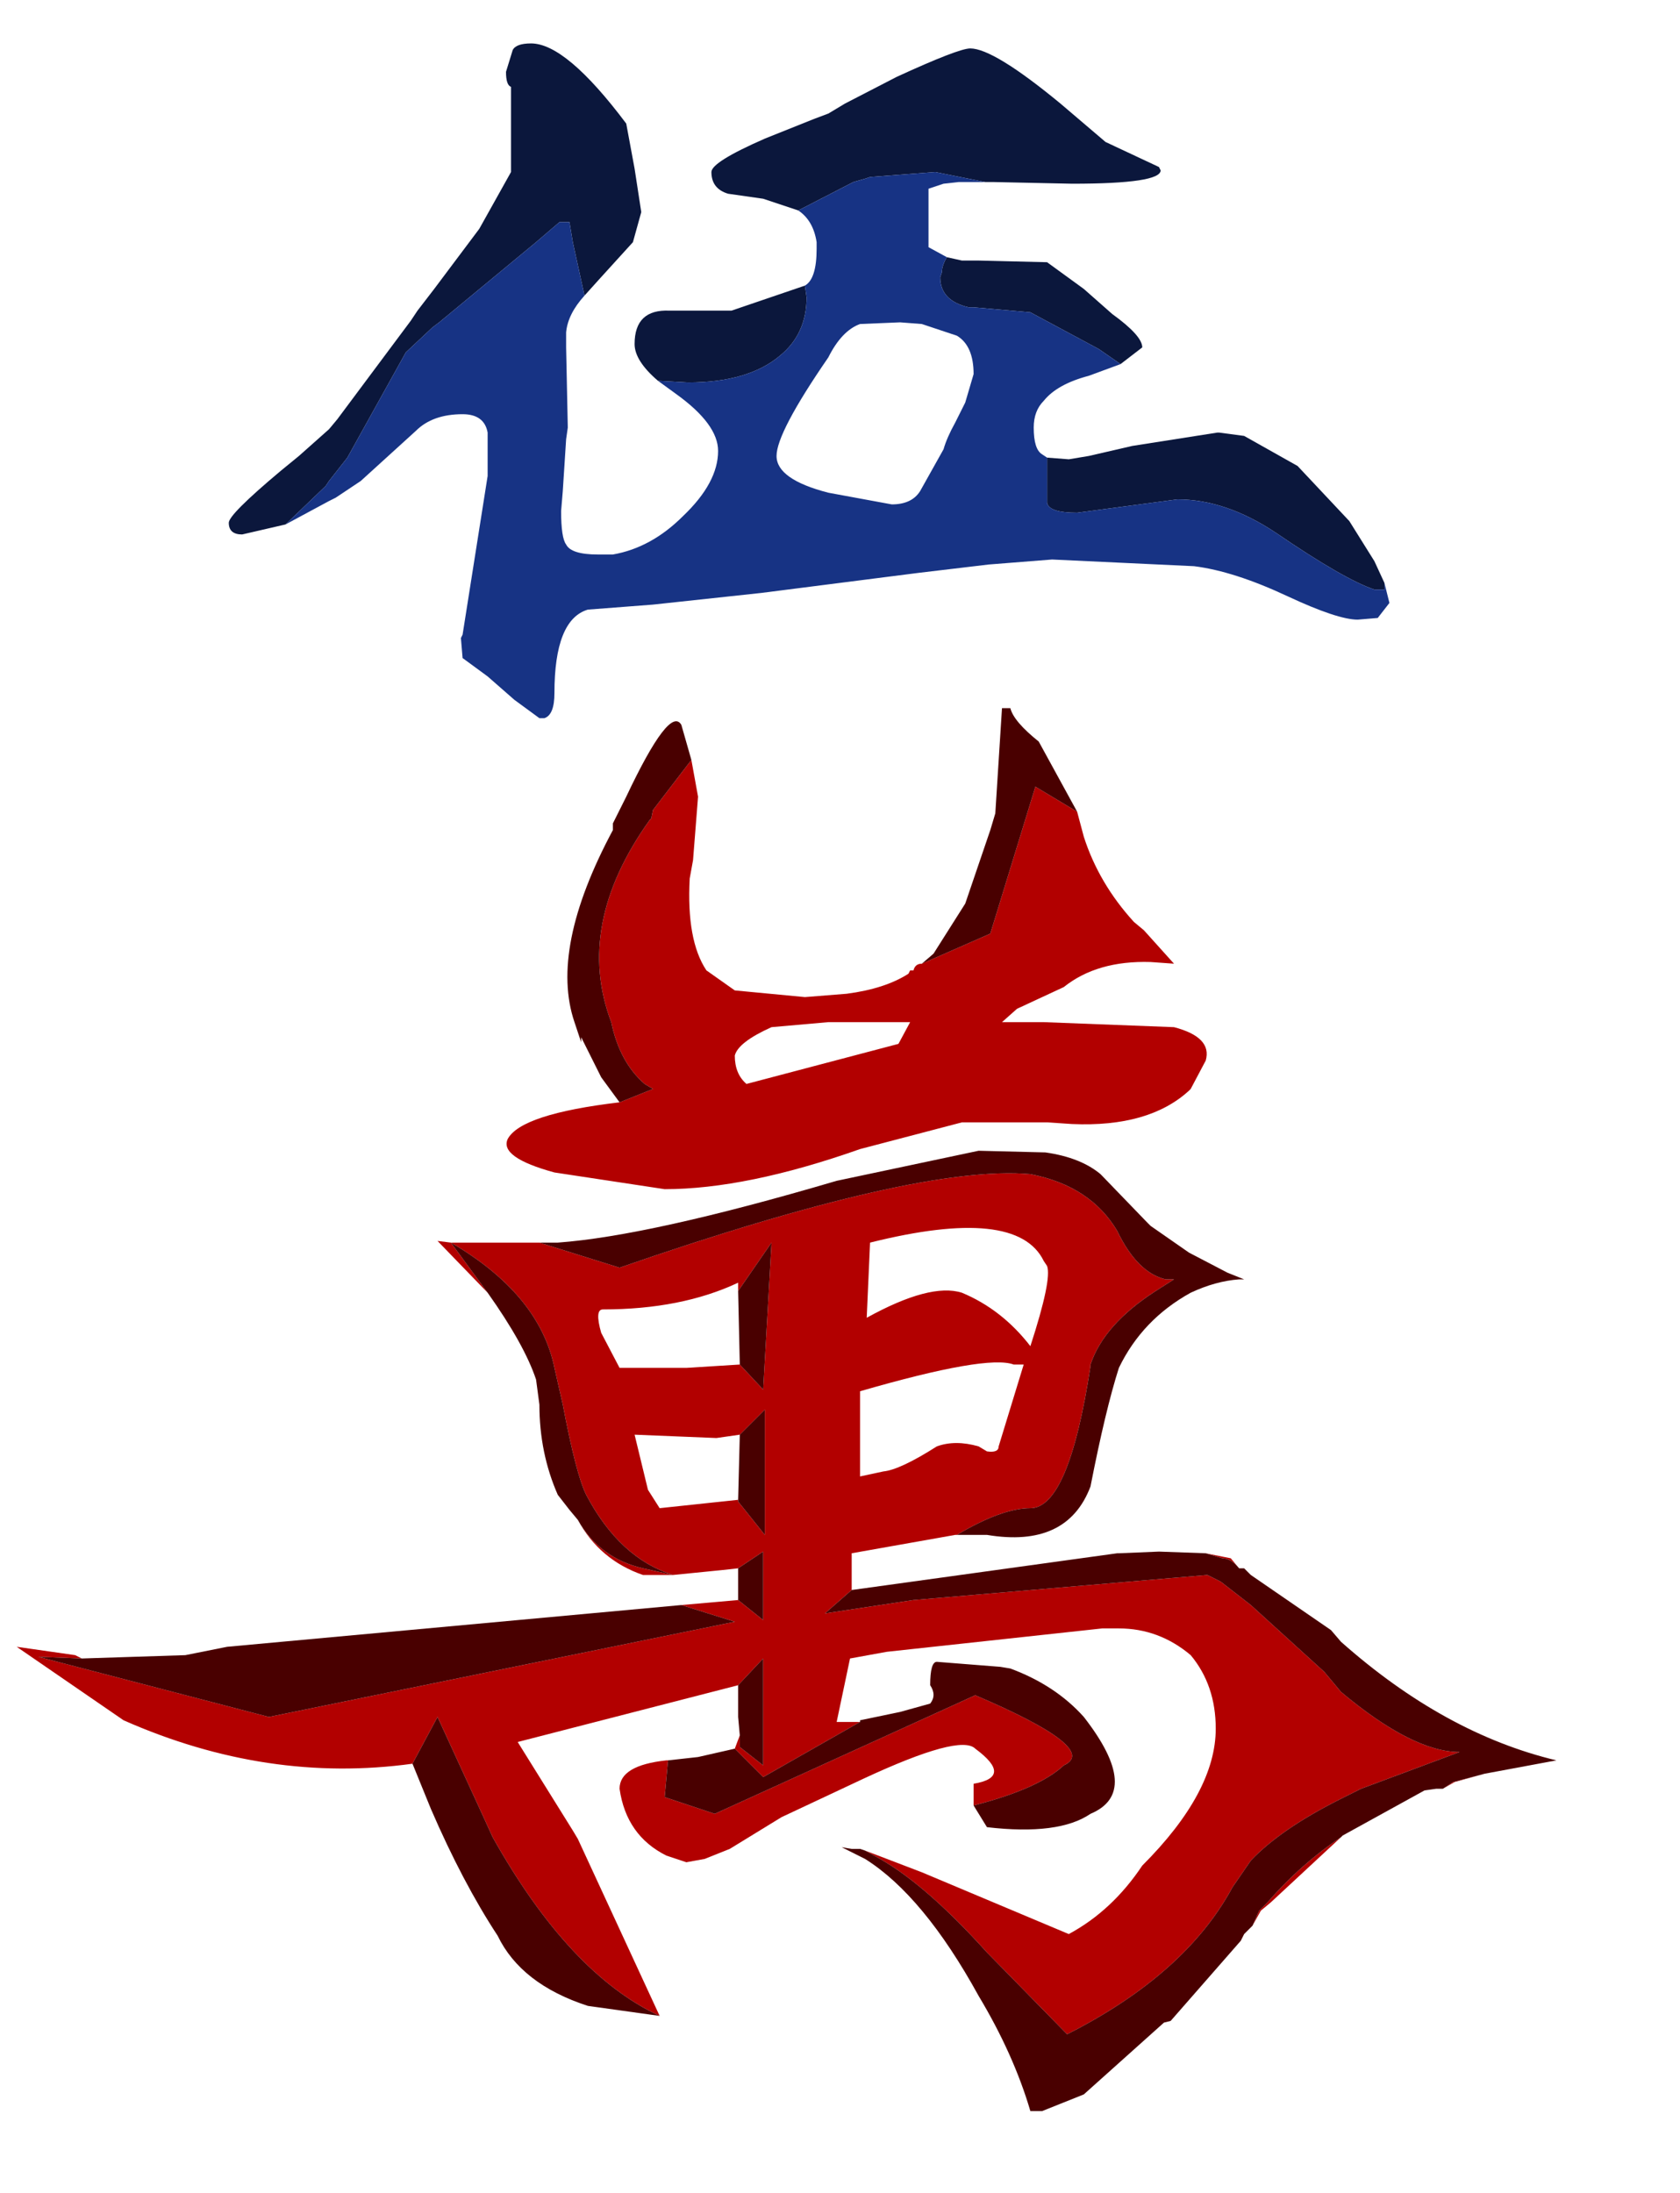 <?xml version="1.0" encoding="UTF-8" standalone="no"?>
<svg xmlns:xlink="http://www.w3.org/1999/xlink" height="39.39px" width="30.18px" xmlns="http://www.w3.org/2000/svg">
  <g transform="matrix(0.6, 0.0, 0.0, 0.6, 0.15, 3.6)">
    <use height="61.9" transform="matrix(1.0, 0.0, 0.0, 1.0, 0.25, -4.7)" width="46.1" xlink:href="#shape0"/>
  </g>
  <defs>
    <g id="shape0" transform="matrix(1.0, 0.0, 0.0, 1.0, 0.0, 0.0)">
      <path d="M30.85 12.4 L31.5 12.45 32.1 12.35 33.4 12.05 35.95 11.65 36.0 11.65 36.75 11.75 38.35 12.65 39.9 14.3 40.65 15.5 40.95 16.15 40.95 16.35 40.65 16.35 Q39.75 16.05 37.7 14.65 36.2 13.65 34.75 13.65 L33.25 13.85 31.75 14.05 Q30.9 14.05 30.85 13.75 L30.85 12.4 M8.05 14.4 L6.75 14.7 Q6.35 14.7 6.35 14.35 6.35 14.1 7.9 12.8 L8.45 12.35 9.35 11.55 9.6 11.25 11.8 8.3 12.0 8.0 12.5 7.35 13.55 5.95 13.85 5.55 14.8 3.85 14.8 1.3 Q14.65 1.25 14.65 0.85 L14.85 0.2 Q14.95 0.0 15.4 0.0 16.45 0.0 18.25 2.4 L18.5 3.75 18.7 5.05 18.45 5.95 17.45 7.05 17.0 7.55 16.65 5.95 16.55 5.35 16.25 5.35 15.55 5.95 14.1 7.15 12.65 8.35 12.45 8.5 11.65 9.25 9.9 12.4 9.35 13.1 9.25 13.25 8.05 14.4 M19.2 10.1 Q18.5 9.5 18.5 9.0 18.5 7.95 19.55 8.0 L21.4 8.0 23.6 7.25 23.65 7.6 Q23.65 8.7 22.85 9.35 21.9 10.15 20.1 10.15 L19.2 10.1 M23.4 5.0 L22.35 4.65 21.3 4.5 Q20.8 4.35 20.8 3.85 20.8 3.55 22.4 2.85 L23.9 2.25 24.3 2.1 24.8 1.8 26.35 1.0 Q28.2 0.15 28.55 0.15 29.25 0.15 31.25 1.8 L32.6 2.95 34.2 3.7 34.25 3.8 Q34.25 4.2 31.6 4.2 L29.25 4.15 29.0 4.15 27.5 3.85 25.55 4.0 25.4 4.05 25.05 4.15 23.4 5.0 M27.85 6.4 L28.3 6.5 28.8 6.5 30.85 6.55 31.95 7.35 32.8 8.1 Q33.7 8.75 33.7 9.1 L33.05 9.6 32.4 9.15 30.35 8.05 28.65 7.9 28.5 7.9 Q27.65 7.7 27.65 7.0 L27.7 6.85 Q27.7 6.65 27.85 6.4" fill="#0b173c" fill-rule="evenodd" stroke="none"/>
      <path d="M40.95 16.15 L41.1 16.75 40.75 17.2 40.15 17.25 Q39.55 17.25 38.05 16.55 36.45 15.8 35.25 15.65 L31.0 15.45 29.1 15.6 27.0 15.85 22.3 16.45 19.05 16.8 17.1 16.95 Q16.1 17.25 16.1 19.45 16.1 20.1 15.8 20.2 L15.65 20.2 14.9 19.65 14.1 18.95 13.35 18.4 13.3 17.8 13.35 17.7 14.1 12.95 14.1 12.9 14.1 11.65 Q14.0 11.1 13.35 11.1 12.45 11.1 11.95 11.6 L10.3 13.1 9.55 13.6 9.35 13.7 8.05 14.4 9.25 13.25 9.35 13.1 9.9 12.4 11.65 9.25 12.45 8.5 12.65 8.35 14.1 7.15 15.55 5.95 16.25 5.35 16.55 5.35 16.65 5.95 17.0 7.55 Q16.5 8.1 16.45 8.65 L16.45 9.1 16.5 11.5 16.45 11.85 16.35 13.4 16.3 14.0 Q16.3 14.8 16.45 15.0 16.6 15.3 17.4 15.3 L17.85 15.3 Q19.0 15.1 19.95 14.15 21.0 13.15 21.0 12.2 21.0 11.4 19.75 10.5 L19.2 10.1 20.1 10.15 Q21.9 10.15 22.85 9.35 23.65 8.7 23.65 7.6 L23.6 7.25 Q23.95 7.05 23.95 6.15 L23.95 5.95 Q23.85 5.3 23.4 5.0 L25.05 4.15 25.4 4.05 25.55 4.0 27.5 3.85 29.0 4.15 28.2 4.15 27.75 4.2 27.3 4.35 27.3 6.1 27.85 6.4 Q27.7 6.65 27.7 6.85 L27.65 7.0 Q27.65 7.7 28.5 7.9 L28.65 7.9 30.35 8.05 32.4 9.15 33.05 9.6 32.1 9.95 Q31.15 10.2 30.75 10.7 30.45 11.0 30.45 11.5 30.45 12.15 30.7 12.3 L30.85 12.4 30.85 13.75 Q30.9 14.05 31.75 14.05 L33.25 13.85 34.75 13.65 Q36.2 13.65 37.7 14.65 39.75 16.05 40.65 16.35 L40.95 16.35 40.95 16.15 M24.3 9.4 Q22.75 11.65 22.75 12.35 22.75 13.05 24.3 13.45 L26.2 13.8 Q26.8 13.8 27.05 13.4 L27.75 12.15 Q27.85 11.8 28.1 11.35 L28.4 10.75 28.65 9.9 Q28.65 9.05 28.15 8.75 L27.1 8.4 26.45 8.35 25.25 8.4 Q24.7 8.6 24.3 9.4" fill="#173384" fill-rule="evenodd" stroke="none"/>
      <path d="M20.2 21.45 L20.4 22.55 20.25 24.45 20.15 25.0 Q20.05 26.85 20.65 27.75 L21.5 28.35 23.6 28.55 24.85 28.45 Q26.0 28.3 26.7 27.85 L26.75 27.75 26.85 27.75 Q26.9 27.55 27.1 27.55 L29.15 26.65 30.5 22.25 31.75 23.0 31.95 23.75 Q32.4 25.15 33.45 26.3 L33.75 26.55 34.65 27.55 33.95 27.5 Q32.35 27.45 31.35 28.25 L29.95 28.9 29.5 29.3 30.75 29.3 34.65 29.45 Q35.8 29.75 35.6 30.45 L35.15 31.3 35.1 31.35 Q33.9 32.45 31.6 32.35 L30.85 32.3 29.95 32.3 29.6 32.3 28.3 32.3 25.25 33.1 Q21.85 34.3 19.4 34.3 L16.1 33.8 Q14.45 33.35 14.7 32.8 15.1 32.05 18.05 31.7 L19.05 31.3 18.8 31.15 Q18.05 30.5 17.8 29.3 16.7 26.4 18.95 23.25 L19.0 23.2 19.05 22.95 20.2 21.45 M14.1 37.4 L12.6 35.85 13.0 35.9 13.95 35.9 15.65 35.9 18.05 36.65 Q27.0 33.55 30.35 33.85 32.15 34.2 32.95 35.55 33.55 36.8 34.4 37.0 L34.65 37.0 34.1 37.35 Q32.55 38.35 32.15 39.55 L32.15 39.6 Q31.5 43.85 30.35 43.85 29.5 43.85 28.15 44.65 L28.1 44.65 25.0 45.2 25.0 46.3 24.2 47.0 26.85 46.6 35.65 45.85 36.05 46.05 36.95 46.75 39.15 48.75 39.65 49.35 Q41.8 51.15 43.2 51.15 L40.25 52.25 39.65 52.55 Q37.85 53.45 36.95 54.4 L36.4 55.2 Q35.0 57.8 31.45 59.6 L29.05 57.15 Q27.25 55.15 25.85 54.35 L25.4 54.1 27.1 54.75 31.5 56.6 Q32.8 55.9 33.7 54.55 35.9 52.35 35.9 50.45 35.9 49.15 35.15 48.25 34.2 47.45 33.0 47.45 L32.5 47.45 26.05 48.15 24.95 48.35 24.55 50.25 25.25 50.25 22.35 51.9 21.5 51.05 21.65 50.65 21.65 51.0 22.35 51.55 22.35 48.35 21.6 49.15 15.0 50.85 16.65 53.5 16.8 53.75 19.25 59.05 Q16.55 57.8 14.25 53.7 L14.0 53.15 12.6 50.1 11.85 51.5 Q7.5 52.1 3.2 50.2 L0.0 48.0 1.75 48.25 1.95 48.35 0.65 48.3 7.55 50.1 21.5 47.25 19.9 46.75 21.6 46.6 22.35 47.2 22.35 45.15 21.6 45.65 21.15 45.7 19.65 45.85 18.75 45.85 Q17.45 45.4 16.8 44.2 17.45 45.35 18.75 45.65 L19.65 45.85 Q18.05 45.35 17.05 43.45 16.75 42.85 16.35 40.75 L16.1 39.65 Q15.65 37.45 13.0 35.9 L14.1 37.4 M35.6 45.2 L36.35 45.35 36.6 45.65 Q36.35 45.35 36.1 45.35 L35.6 45.2 M43.95 51.8 L43.05 52.05 42.7 52.25 43.0 52.05 43.95 51.8 M39.65 53.7 L37.55 55.65 37.25 55.9 37.0 56.35 37.2 55.9 37.45 55.65 Q38.45 54.5 39.65 53.7 M28.65 52.75 L28.65 52.1 Q29.85 51.9 28.7 51.05 28.25 50.6 25.35 51.95 L22.9 53.1 21.35 54.05 20.6 54.35 20.05 54.45 19.45 54.25 Q18.25 53.65 18.05 52.25 18.05 51.55 19.45 51.4 L19.5 51.4 19.4 52.5 20.9 53.0 28.7 49.45 Q32.45 51.05 31.35 51.55 30.6 52.25 28.65 52.75 M21.65 41.65 L20.95 41.75 18.5 41.65 18.9 43.3 19.25 43.85 21.6 43.6 21.6 43.65 22.4 44.65 22.4 40.9 21.65 41.65 M21.6 37.35 L21.6 37.1 Q19.9 37.9 17.55 37.9 17.3 37.9 17.5 38.6 L18.05 39.65 18.95 39.65 20.05 39.65 21.65 39.55 22.35 40.3 22.6 35.9 21.6 37.35 M25.95 42.75 Q26.45 42.7 27.55 42.0 28.1 41.8 28.8 42.0 L29.05 42.15 Q29.4 42.2 29.4 42.0 L30.15 39.55 29.85 39.55 Q29.05 39.25 25.25 40.35 L25.25 42.9 25.95 42.75 M26.4 29.95 L26.75 29.3 25.85 29.3 24.3 29.3 22.6 29.45 Q21.6 29.9 21.5 30.3 21.5 30.85 21.85 31.15 L26.4 29.95 M30.85 36.6 L30.75 36.45 Q29.95 34.8 25.55 35.9 L25.45 38.15 Q27.35 37.1 28.3 37.4 29.5 37.9 30.35 39.0 31.0 37.0 30.85 36.6" fill="#b20000" fill-rule="evenodd" stroke="none"/>
      <path d="M27.1 27.55 L27.45 27.25 28.4 25.75 29.15 23.55 29.3 23.05 29.5 19.9 29.75 19.9 Q29.85 20.3 30.6 20.9 L31.75 23.0 30.5 22.25 29.15 26.65 27.1 27.55 M18.05 31.7 L17.5 30.95 16.9 29.75 16.9 29.9 16.7 29.3 Q15.95 27.1 17.85 23.55 L17.85 23.35 18.25 22.55 Q19.55 19.8 19.9 20.4 L20.2 21.45 19.05 22.95 19.0 23.2 18.95 23.25 Q16.7 26.4 17.8 29.3 18.05 30.5 18.8 31.15 L19.05 31.3 18.05 31.7 M15.65 35.9 L16.2 35.9 Q18.95 35.7 24.55 34.05 L28.8 33.15 30.8 33.2 Q31.85 33.35 32.45 33.85 L33.85 35.3 33.95 35.4 35.1 36.2 36.25 36.8 36.75 37.0 36.6 37.0 Q35.9 37.05 35.15 37.4 33.7 38.2 33.0 39.65 32.6 40.9 32.15 43.2 31.45 45.05 29.05 44.65 L28.15 44.65 Q29.5 43.85 30.35 43.85 31.5 43.85 32.15 39.6 L32.15 39.55 Q32.55 38.35 34.1 37.35 L34.65 37.0 34.4 37.0 Q33.55 36.8 32.95 35.55 32.15 34.2 30.35 33.85 27.0 33.55 18.05 36.65 L15.65 35.9 M25.0 46.3 L32.95 45.2 33.0 45.2 34.2 45.15 35.6 45.2 36.1 45.35 Q36.35 45.35 36.6 45.65 L36.75 45.65 36.8 45.7 36.95 45.85 39.35 47.5 39.65 47.85 Q42.75 50.6 46.1 51.4 L43.95 51.8 43.0 52.05 42.7 52.25 42.5 52.25 42.15 52.3 39.7 53.65 39.65 53.7 Q38.45 54.5 37.45 55.65 L37.2 55.9 37.0 56.35 36.75 56.6 36.65 56.8 34.55 59.2 34.35 59.25 31.95 61.4 30.7 61.9 30.35 61.9 Q29.85 60.2 28.8 58.45 27.15 55.45 25.4 54.35 L24.7 54.0 25.0 54.05 25.25 54.05 25.4 54.1 25.85 54.35 Q27.25 55.15 29.05 57.15 L31.45 59.6 Q35.0 57.8 36.4 55.2 L36.95 54.4 Q37.85 53.45 39.65 52.55 L40.25 52.25 43.2 51.15 Q41.8 51.15 39.65 49.35 L39.15 48.75 36.95 46.75 36.05 46.05 35.65 45.85 26.85 46.6 24.2 47.0 25.0 46.3 M25.25 50.25 L25.25 50.2 26.45 49.95 27.35 49.7 Q27.55 49.45 27.35 49.15 27.35 48.45 27.55 48.45 L29.45 48.6 29.75 48.65 Q31.1 49.15 31.95 50.1 33.7 52.35 32.15 53.0 31.2 53.65 29.05 53.4 L28.65 52.75 Q30.6 52.25 31.35 51.55 32.45 51.05 28.7 49.45 L20.9 53.0 19.4 52.5 19.5 51.4 20.4 51.3 21.5 51.05 22.35 51.9 25.25 50.25 M21.65 50.65 L21.6 50.1 21.6 49.15 22.35 48.35 22.35 51.55 21.65 51.0 21.65 50.65 M19.25 59.05 L17.1 58.75 Q15.1 58.1 14.4 56.65 13.35 55.05 12.4 52.85 L11.85 51.5 12.6 50.1 14.0 53.15 14.25 53.7 Q16.55 57.8 19.25 59.05 M1.95 48.35 L5.05 48.25 6.3 48.0 19.9 46.75 21.5 47.25 7.55 50.1 0.65 48.3 1.95 48.35 M21.6 46.6 L21.6 45.65 22.35 45.15 22.35 47.2 21.6 46.6 M16.8 44.2 L16.55 43.9 16.2 43.45 Q15.65 42.2 15.65 40.75 L15.55 40.0 Q15.2 38.95 14.1 37.4 L13.0 35.9 Q15.65 37.45 16.1 39.65 L16.35 40.75 Q16.75 42.85 17.05 43.45 18.05 45.35 19.65 45.85 L18.75 45.65 Q17.45 45.35 16.8 44.2 M21.65 41.65 L22.4 40.9 22.4 44.65 21.6 43.65 21.6 43.6 21.65 41.65 M21.65 39.55 L21.6 37.35 22.6 35.9 22.35 40.3 21.65 39.55" fill="#490000" fill-rule="evenodd" stroke="none"/>
    </g>
  </defs>
</svg>

